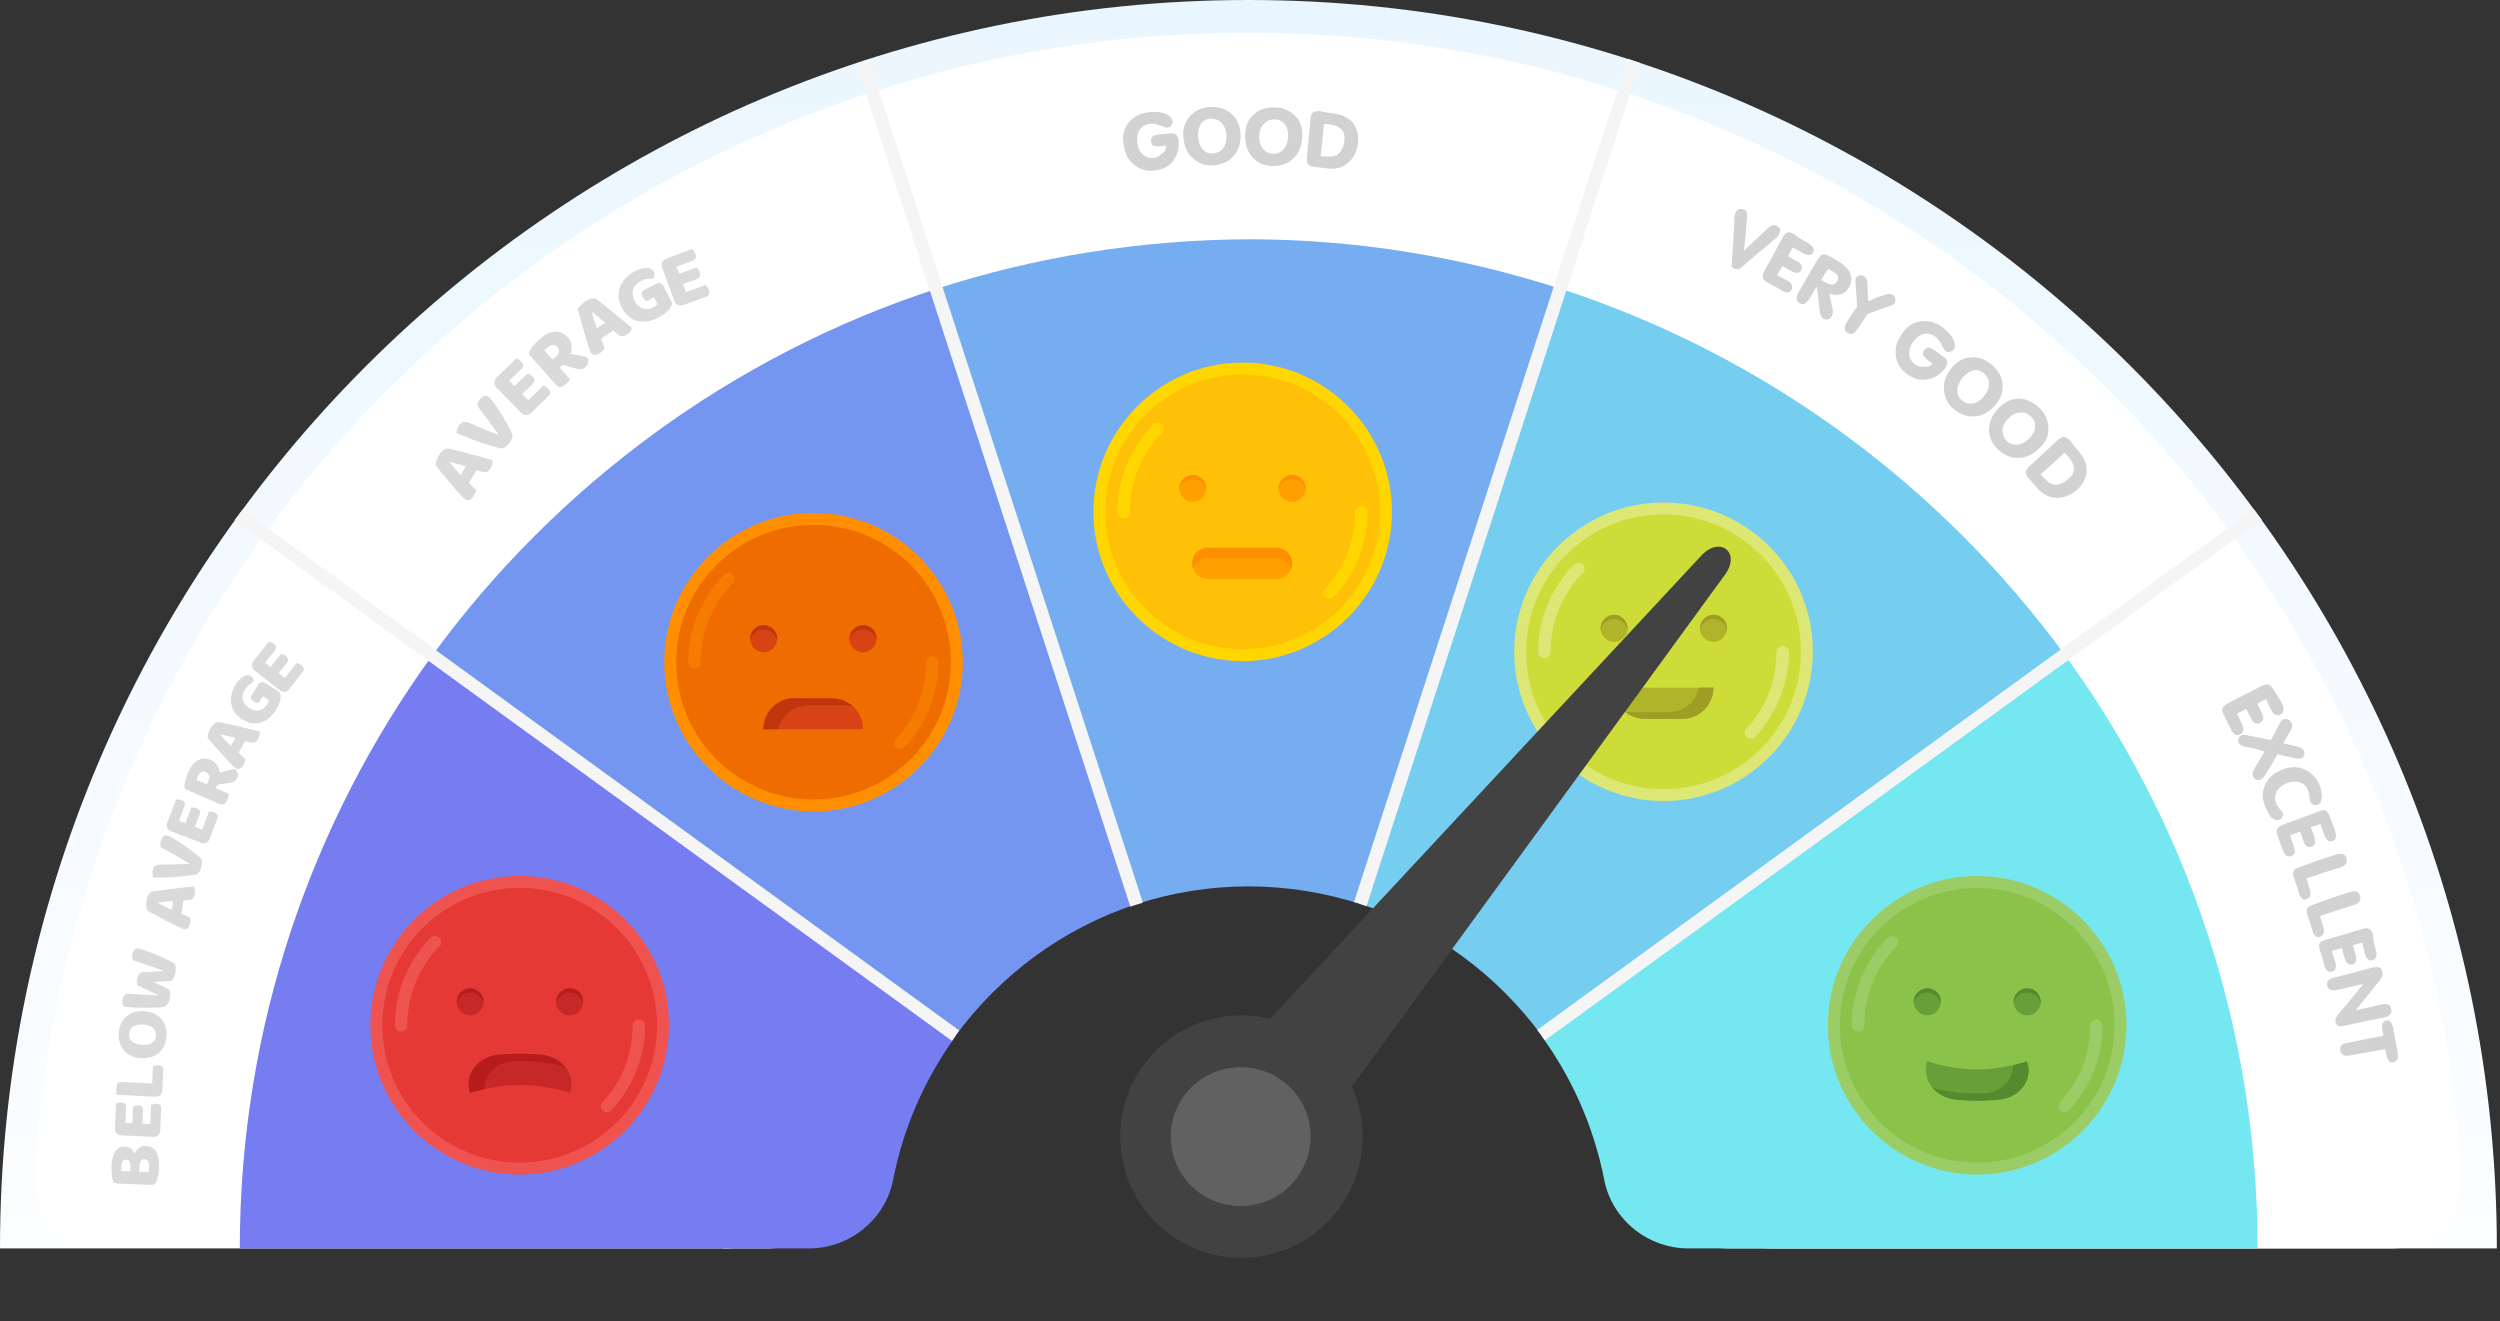 <svg width="369" height="195" viewBox="0 0 369 195" fill="none" xmlns="http://www.w3.org/2000/svg">
<rect x="0" y="0" width="369" height="195" fill="#333333" stroke="none"/>
<path d="M113.247 184.267C119.85 184.267 125.455 179.584 126.837 173.134C132.442 146.492 156.013 126.53 184.267 126.53C212.521 126.53 236.169 146.492 241.697 173.134C243.079 179.584 248.684 184.267 255.287 184.267H368.534C368.534 82.69 285.844 0 184.267 0C82.69 0 0 82.613 0 184.267H113.247Z" fill="url(#paint0_linear_2654_435)"/>
<path d="M106.721 184.268C116.626 184.268 125.225 177.742 128.066 168.298C135.36 144.19 157.779 126.608 184.267 126.608C210.756 126.608 233.175 144.19 240.469 168.298C243.309 177.742 251.985 184.268 261.813 184.268H353.025C358.937 184.268 363.697 179.277 363.313 173.366C357.632 79.312 279.625 4.838 184.19 4.838C88.755 4.838 10.826 79.312 5.144 173.289C4.76 179.201 9.521 184.191 15.432 184.191H106.721V184.268Z" fill="white"/>
<path d="M97.761 39.563C97.643 39.24 97.644 38.95 97.763 38.693C97.882 38.437 98.103 38.25 98.426 38.132L102.146 36.773C102.229 36.836 102.314 36.928 102.401 37.05C102.495 37.169 102.57 37.303 102.625 37.453C102.729 37.739 102.739 37.965 102.655 38.132C102.579 38.296 102.44 38.416 102.237 38.49L99.858 39.359L100.241 40.407L102.777 39.48C102.86 39.544 102.945 39.636 103.032 39.758C103.124 39.869 103.197 40 103.252 40.15C103.356 40.435 103.37 40.66 103.294 40.825C103.218 40.989 103.078 41.108 102.875 41.182L100.801 41.94L101.234 43.123L104.131 42.065C104.213 42.128 104.298 42.221 104.385 42.342C104.48 42.461 104.555 42.596 104.609 42.746C104.714 43.031 104.725 43.261 104.644 43.436C104.568 43.6 104.428 43.719 104.226 43.793L100.934 44.996C100.611 45.114 100.321 45.113 100.065 44.994C99.808 44.875 99.621 44.654 99.503 44.331L97.761 39.563Z" fill="#DADADA"/>
<path d="M99.039 44.372C99.152 44.593 99.196 44.777 99.173 44.924C99.149 45.071 99.077 45.237 98.957 45.425C98.887 45.533 98.791 45.654 98.671 45.787C98.547 45.913 98.405 46.04 98.245 46.167C98.089 46.3 97.917 46.429 97.728 46.553C97.547 46.672 97.36 46.782 97.168 46.88C96.655 47.142 96.14 47.321 95.622 47.415C95.1 47.502 94.601 47.493 94.124 47.386C93.651 47.269 93.211 47.05 92.803 46.728C92.396 46.406 92.05 45.968 91.766 45.412C91.467 44.828 91.31 44.266 91.294 43.726C91.285 43.182 91.379 42.68 91.575 42.221C91.774 41.75 92.058 41.331 92.427 40.962C92.803 40.59 93.225 40.284 93.696 40.043C94.372 39.697 94.963 39.534 95.467 39.554C95.975 39.564 96.319 39.743 96.498 40.092C96.592 40.277 96.628 40.461 96.605 40.644C96.581 40.826 96.529 40.988 96.448 41.128C96.216 41.112 95.938 41.124 95.617 41.163C95.299 41.191 94.972 41.291 94.637 41.462C94.039 41.768 93.65 42.183 93.468 42.707C93.294 43.228 93.362 43.791 93.672 44.396C93.84 44.723 94.032 44.984 94.248 45.179C94.468 45.363 94.7 45.492 94.944 45.565C95.185 45.63 95.432 45.648 95.686 45.617C95.936 45.578 96.182 45.497 96.424 45.373C96.581 45.293 96.712 45.208 96.819 45.117C96.925 45.027 97.001 44.948 97.047 44.879L96.533 43.875L95.39 44.46C95.307 44.404 95.212 44.322 95.103 44.216C95.002 44.106 94.915 43.98 94.842 43.837C94.711 43.581 94.673 43.367 94.729 43.194C94.792 43.019 94.915 42.883 95.101 42.788L96.906 41.864C97.12 41.755 97.314 41.732 97.49 41.794C97.67 41.846 97.814 41.979 97.923 42.193L99.039 44.372Z" fill="#DADADA"/>
<path d="M85.296 45.641C85.363 45.497 85.487 45.319 85.67 45.105C85.859 44.886 86.069 44.697 86.299 44.538C86.628 44.31 86.952 44.159 87.27 44.085C87.591 44 87.857 44.034 88.071 44.188C88.426 44.448 88.83 44.757 89.282 45.115C89.734 45.474 90.198 45.849 90.673 46.24C91.143 46.624 91.608 47.008 92.067 47.391C92.522 47.767 92.924 48.102 93.273 48.395C93.258 48.542 93.19 48.696 93.068 48.858C92.951 49.027 92.784 49.186 92.567 49.336C92.409 49.445 92.265 49.526 92.135 49.577C92.012 49.623 91.896 49.645 91.787 49.642C91.685 49.635 91.581 49.605 91.476 49.551C91.377 49.493 91.272 49.419 91.162 49.331L90.513 48.773L88.727 50.008C88.811 50.242 88.9 50.483 88.993 50.729C89.086 50.976 89.174 51.217 89.258 51.45C89.189 51.547 89.109 51.642 89.017 51.734C88.936 51.829 88.824 51.926 88.679 52.026C88.344 52.258 88.055 52.376 87.813 52.377C87.573 52.368 87.383 52.262 87.242 52.058C87.178 51.966 87.127 51.865 87.09 51.754C87.052 51.644 87.007 51.515 86.953 51.367C86.876 51.158 86.787 50.894 86.683 50.576C86.587 50.254 86.483 49.907 86.373 49.536C86.257 49.159 86.144 48.77 86.033 48.371C85.922 47.971 85.817 47.595 85.72 47.244C85.619 46.886 85.53 46.569 85.454 46.29C85.385 46.007 85.332 45.791 85.296 45.641ZM87.362 46.094C87.461 46.434 87.569 46.816 87.688 47.24C87.808 47.653 87.943 48.066 88.092 48.478L89.315 47.632C88.978 47.34 88.643 47.061 88.312 46.793C87.984 46.515 87.686 46.268 87.421 46.053L87.362 46.094Z" fill="#DADADA"/>
<path d="M82.62 54.27L84.153 55.99C84.103 56.066 84.015 56.177 83.888 56.323C83.766 56.463 83.637 56.595 83.499 56.717C83.362 56.84 83.229 56.937 83.1 57.009C82.983 57.081 82.864 57.123 82.745 57.133C82.631 57.138 82.514 57.108 82.393 57.044C82.272 56.981 82.142 56.871 82.004 56.716L78.243 52.497C78.131 52.372 78.079 52.247 78.086 52.123C78.094 51.987 78.138 51.845 78.221 51.697C78.36 51.444 78.55 51.183 78.793 50.914C79.029 50.638 79.3 50.365 79.605 50.093C80.429 49.359 81.204 48.978 81.931 48.952C82.658 48.926 83.285 49.208 83.812 49.8C84.142 50.17 84.328 50.572 84.371 51.005C84.415 51.438 84.368 51.843 84.234 52.221C84.709 52.322 85.166 52.407 85.604 52.478C86.042 52.548 86.414 52.635 86.72 52.737C86.846 52.999 86.879 53.259 86.819 53.516C86.76 53.762 86.632 53.973 86.435 54.149C86.303 54.266 86.177 54.352 86.054 54.407C85.932 54.463 85.811 54.495 85.692 54.506C85.572 54.516 85.448 54.509 85.319 54.484C85.19 54.46 85.059 54.427 84.925 54.385L83.095 53.846L82.62 54.27ZM82.122 52.575C82.349 52.373 82.478 52.157 82.508 51.926C82.533 51.69 82.444 51.458 82.242 51.231C82.04 51.004 81.813 50.9 81.563 50.92C81.313 50.928 81.03 51.073 80.713 51.355C80.624 51.435 80.555 51.502 80.507 51.556C80.458 51.61 80.406 51.672 80.351 51.743L81.549 53.086L82.122 52.575Z" fill="#DADADA"/>
<path d="M73.327 57.243C73.088 56.996 72.97 56.731 72.974 56.449C72.978 56.166 73.104 55.904 73.35 55.665L76.192 52.906C76.293 52.93 76.408 52.98 76.537 53.056C76.672 53.126 76.795 53.218 76.907 53.333C77.118 53.551 77.22 53.753 77.212 53.94C77.209 54.121 77.13 54.286 76.975 54.437L75.159 56.201L75.936 57.001L77.873 55.12C77.975 55.145 78.09 55.194 78.219 55.27C78.348 55.334 78.468 55.423 78.58 55.538C78.792 55.756 78.896 55.956 78.894 56.137C78.891 56.318 78.812 56.484 78.657 56.634L77.073 58.172L77.951 59.076L80.163 56.928C80.265 56.952 80.38 57.002 80.509 57.077C80.644 57.147 80.767 57.239 80.878 57.354C81.09 57.572 81.195 57.777 81.192 57.97C81.189 58.151 81.11 58.316 80.955 58.467L78.441 60.908C78.195 61.148 77.93 61.265 77.647 61.261C77.364 61.257 77.103 61.132 76.863 60.885L73.327 57.243Z" fill="#DADADA"/>
<path d="M75.659 64.233C75.664 64.38 75.619 64.57 75.525 64.802C75.435 65.028 75.303 65.25 75.127 65.468C74.916 65.73 74.698 65.924 74.473 66.051C74.241 66.172 74.029 66.212 73.837 66.171C73.639 66.124 73.387 66.06 73.083 65.979C72.772 65.893 72.431 65.793 72.06 65.68C71.695 65.56 71.308 65.434 70.901 65.301C70.493 65.157 70.085 65.008 69.675 64.853C69.266 64.698 68.868 64.542 68.481 64.385C68.094 64.227 67.736 64.072 67.407 63.92C67.39 63.763 67.412 63.575 67.474 63.358C67.535 63.13 67.64 62.922 67.791 62.735C67.977 62.505 68.177 62.358 68.392 62.295C68.606 62.22 68.871 62.254 69.188 62.397C69.934 62.72 70.656 63.023 71.352 63.307C72.047 63.579 72.772 63.865 73.527 64.164L73.572 64.108C73.122 63.468 72.621 62.783 72.07 62.051C71.524 61.314 70.973 60.588 70.418 59.874C70.452 59.717 70.501 59.561 70.564 59.406C70.632 59.245 70.731 59.084 70.862 58.922C71.047 58.691 71.258 58.537 71.495 58.461C71.725 58.379 71.958 58.433 72.195 58.624C72.332 58.734 72.504 58.929 72.71 59.209C72.922 59.482 73.15 59.804 73.395 60.176C73.639 60.536 73.886 60.925 74.135 61.342C74.39 61.753 74.624 62.151 74.836 62.538C75.047 62.913 75.23 63.255 75.382 63.563C75.529 63.866 75.621 64.089 75.659 64.233Z" fill="#DADADA"/>
<path d="M64.289 68.66C64.291 68.502 64.332 68.288 64.412 68.018C64.496 67.741 64.61 67.483 64.755 67.244C64.963 66.902 65.197 66.632 65.457 66.435C65.715 66.226 65.973 66.149 66.23 66.202C66.661 66.295 67.155 66.413 67.714 66.556C68.273 66.699 68.85 66.852 69.443 67.016C70.029 67.175 70.61 67.336 71.185 67.498C71.754 67.656 72.257 67.798 72.696 67.924C72.742 68.064 72.742 68.233 72.697 68.43C72.659 68.631 72.572 68.845 72.434 69.071C72.335 69.235 72.236 69.367 72.138 69.466C72.044 69.559 71.947 69.626 71.847 69.668C71.751 69.704 71.644 69.718 71.526 69.712C71.412 69.699 71.286 69.674 71.149 69.638L70.33 69.393L69.202 71.25C69.374 71.429 69.553 71.612 69.739 71.8C69.924 71.987 70.103 72.171 70.275 72.35C70.251 72.467 70.216 72.586 70.17 72.708C70.135 72.827 70.072 72.962 69.981 73.112C69.769 73.461 69.553 73.685 69.333 73.786C69.11 73.875 68.893 73.856 68.681 73.727C68.585 73.669 68.498 73.597 68.419 73.511C68.34 73.426 68.245 73.327 68.136 73.214C67.981 73.054 67.791 72.85 67.567 72.601C67.348 72.346 67.112 72.072 66.86 71.779C66.6 71.481 66.339 71.172 66.074 70.853C65.81 70.533 65.562 70.232 65.33 69.951C65.091 69.666 64.88 69.412 64.698 69.189C64.519 68.959 64.383 68.782 64.289 68.66ZM66.36 68.232C66.589 68.502 66.844 68.807 67.124 69.146C67.403 69.474 67.694 69.796 67.998 70.111L68.77 68.84C68.343 68.711 67.924 68.592 67.513 68.483C67.099 68.363 66.727 68.259 66.397 68.171L66.36 68.232Z" fill="#DADADA"/>
<path d="M172.091 21.5C171.815 21.506 171.645 21.53 171.412 21.598C170.965 21.628 170.582 21.614 170.324 21.513C170.067 21.411 169.935 21.221 169.886 20.882C169.881 20.605 169.919 20.392 170.127 20.153C170.317 20.022 170.676 19.866 171.123 19.836C171.739 19.782 171.972 19.714 172.526 19.703C173.036 19.63 173.356 19.688 173.595 19.896C173.833 20.104 173.945 20.401 173.974 20.848C174.039 22.018 173.758 22.96 173.114 23.782C172.469 24.603 171.562 25.046 170.435 25.174C169.309 25.301 168.304 25.065 167.438 24.357C166.573 23.649 166.023 22.723 165.871 21.426C165.612 20.11 165.868 18.998 166.576 18.133C167.283 17.268 168.273 16.674 169.677 16.541C170.569 16.482 171.337 16.509 172.002 16.796C172.668 17.081 172.994 17.416 173.068 17.925C173.136 18.158 172.991 18.352 172.845 18.547C172.7 18.741 172.511 18.873 172.297 18.834C172.127 18.859 171.762 18.738 171.247 18.535C170.732 18.331 170.198 18.235 169.751 18.265C169.072 18.363 168.587 18.606 168.213 19.146C167.903 19.641 167.787 20.282 167.866 21.069C167.945 21.856 168.276 22.467 168.708 22.821C169.185 23.238 169.656 23.378 170.273 23.324C170.783 23.25 171.142 23.094 171.433 22.705C171.981 22.418 172.165 22.01 172.091 21.5Z" fill="#212121" fill-opacity="0.2"/>
<path d="M174.668 20.365C174.516 19.069 174.879 17.976 175.63 17.174C176.338 16.309 177.415 15.841 178.692 15.795C179.97 15.75 181.063 16.113 181.908 16.928C182.71 17.679 183.115 18.8 183.116 20.015C183.099 21.335 182.756 22.321 182.004 23.123C181.252 23.926 180.301 24.306 179.068 24.414C177.898 24.479 176.912 24.135 176.11 23.384C175.244 22.676 174.82 21.662 174.668 20.365ZM176.839 20.26C176.917 21.047 177.141 21.639 177.511 22.037C177.924 22.497 178.439 22.701 179.056 22.647C179.673 22.592 180.158 22.349 180.512 21.916C180.865 21.484 181.045 20.799 181.009 20.076C180.994 19.245 180.77 18.653 180.356 18.192C179.943 17.731 179.428 17.528 178.768 17.519C178.107 17.51 177.622 17.754 177.248 18.294C176.938 18.789 176.76 19.474 176.839 20.26Z" fill="#212121" fill-opacity="0.2"/>
<path d="M183.778 20.024C183.796 18.703 184.202 17.673 184.998 16.934C185.793 16.195 186.915 15.79 188.172 15.851C189.493 15.869 190.503 16.383 191.287 17.241C192.069 18.1 192.323 19.139 192.199 20.44C192.074 21.742 191.624 22.708 190.828 23.448C190.033 24.187 189.038 24.504 187.824 24.505C186.566 24.444 185.643 24.057 184.904 23.261C184.121 22.403 183.76 21.345 183.778 20.024ZM185.866 20.07C185.838 20.837 185.999 21.473 186.412 21.933C186.763 22.438 187.278 22.641 187.875 22.694C188.472 22.747 188.958 22.503 189.418 22.09C189.835 21.614 190.039 21.098 190.13 20.288C190.158 19.52 190.06 18.84 189.646 18.38C189.296 17.875 188.781 17.672 188.183 17.62C187.523 17.61 186.995 17.791 186.577 18.267C186.117 18.681 185.894 19.302 185.866 20.07Z" fill="#212121" fill-opacity="0.2"/>
<path d="M196.623 16.715C197.22 16.767 197.691 16.908 198.055 17.029C198.463 17.213 198.828 17.333 199.11 17.605C199.65 17.978 200.044 18.546 200.249 19.245C200.516 19.9 200.507 20.561 200.435 21.265C200.204 22.547 199.71 23.451 198.871 24.127C198.032 24.803 197.056 25.013 195.817 24.845C195.113 24.773 194.793 24.715 194.088 24.643C193.598 24.61 193.297 24.445 193.102 24.299C192.971 24.11 192.859 23.814 192.892 23.324C193.084 21.041 193.232 19.91 193.424 17.627C193.457 17.137 193.578 16.773 193.83 16.597C194.083 16.422 194.423 16.373 194.913 16.406C195.705 16.604 196.025 16.662 196.623 16.715ZM194.931 23.03C195.252 23.087 195.422 23.063 195.805 23.077C196.554 23.212 197.189 23.051 197.587 22.681C197.985 22.312 198.314 21.709 198.406 20.898C198.54 20.15 198.423 19.578 198.01 19.116C197.64 18.719 197.081 18.453 196.271 18.361C195.95 18.304 195.78 18.328 195.397 18.314C195.219 20.213 195.152 21.194 194.931 23.03Z" fill="#212121" fill-opacity="0.2"/>
<path d="M255.618 38.614C255.803 35.88 255.923 34.56 256.012 31.88C256.033 31.806 256.053 31.732 256.073 31.658C256.093 31.584 256.113 31.509 256.153 31.361C256.288 31.159 256.422 30.957 256.684 30.869C256.948 30.781 257.17 30.841 257.466 30.922C257.668 31.056 257.796 31.17 257.83 31.339C257.864 31.507 257.952 31.769 257.872 32.066C257.72 34.093 257.626 35.022 257.401 37.029C258.807 35.66 259.546 34.986 260.931 33.691C261.16 33.435 261.422 33.347 261.611 33.239C261.779 33.205 262.002 33.265 262.224 33.325C262.5 33.48 262.702 33.614 262.716 33.856C262.824 34.045 262.764 34.267 262.609 34.544C262.589 34.618 262.475 34.746 262.455 34.82C262.36 34.874 262.32 35.022 262.227 35.076C260.182 36.749 259.139 37.66 257.168 39.353C256.96 39.535 256.771 39.643 256.584 39.751C256.415 39.785 256.193 39.725 255.971 39.664C255.768 39.53 255.64 39.416 255.586 39.322C255.647 39.099 255.632 38.857 255.618 38.614Z" fill="#212121" fill-opacity="0.2"/>
<path d="M266.793 35.836C267.218 36.031 267.454 36.334 267.635 36.542C267.724 36.805 267.738 37.047 267.603 37.249C267.449 37.526 267.261 37.634 267.018 37.648C266.776 37.661 266.405 37.561 266 37.292C265.448 36.983 265.172 36.829 264.619 36.52C264.33 36.998 264.176 37.275 263.941 37.847C264.419 38.136 264.642 38.197 265.12 38.485C265.545 38.68 265.801 38.909 265.889 39.171C265.977 39.434 265.991 39.676 265.856 39.878C265.702 40.154 265.514 40.263 265.271 40.276C265.029 40.29 264.658 40.19 264.253 39.921C263.775 39.632 263.573 39.498 263.074 39.283C262.766 39.836 262.611 40.112 262.322 40.59C262.874 40.899 263.151 41.054 263.704 41.363C264.128 41.557 264.385 41.786 264.472 42.048C264.561 42.311 264.574 42.553 264.44 42.756C264.285 43.032 264.097 43.14 263.855 43.154C263.612 43.168 263.242 43.067 262.911 42.819C262.156 42.375 261.732 42.181 260.977 41.737C260.552 41.542 260.296 41.314 260.209 41.051C260.12 40.789 260.201 40.493 260.395 40.068C261.496 38.06 262.001 37.083 263.102 35.074C263.296 34.65 263.599 34.413 263.862 34.326C264.124 34.238 264.495 34.338 264.899 34.607C265.614 35.199 265.964 35.373 266.793 35.836Z" fill="#212121" fill-opacity="0.2"/>
<path d="M268.136 42.326C267.712 43.007 267.539 43.357 267.115 44.038C266.847 44.443 266.638 44.625 266.43 44.807C266.167 44.895 265.924 44.908 265.648 44.754C265.372 44.6 265.189 44.391 265.176 44.149C265.162 43.906 265.263 43.536 265.437 43.185C266.593 41.271 267.116 40.22 268.271 38.306C268.54 37.901 268.768 37.645 269.031 37.557C269.294 37.469 269.664 37.57 270.069 37.839C270.621 38.148 270.898 38.302 271.376 38.591C272.26 39.148 272.826 39.7 273.109 40.413C273.393 41.126 273.287 41.813 272.863 42.494C272.575 42.973 272.158 43.337 271.653 43.439C271.147 43.54 270.589 43.548 270.017 43.313C270.186 44.155 270.288 44.66 270.457 45.501C270.545 45.763 270.559 46.006 270.499 46.228C270.438 46.45 270.398 46.599 270.358 46.747C270.223 46.949 270.035 47.057 269.772 47.145C269.53 47.159 269.288 47.173 269.085 47.038C268.958 46.924 268.829 46.81 268.796 46.642C268.688 46.453 268.673 46.211 268.586 45.948C268.429 44.474 268.387 43.747 268.136 42.326ZM268.808 41.315C269.085 41.47 269.286 41.604 269.563 41.758C269.913 41.933 270.209 42.013 270.452 41.999C270.695 41.986 270.977 41.824 271.131 41.547C271.286 41.271 271.346 41.049 271.258 40.786C271.171 40.524 270.988 40.315 270.637 40.141C270.287 39.966 270.159 39.852 269.809 39.677C269.406 40.284 269.231 40.634 268.808 41.315Z" fill="#212121" fill-opacity="0.2"/>
<path d="M278.151 43.53C278.414 43.442 278.676 43.354 278.898 43.414C279.141 43.401 279.289 43.441 279.418 43.555C279.619 43.69 279.728 43.878 279.741 44.12C279.755 44.363 279.789 44.531 279.655 44.733C279.52 44.935 279.238 45.097 278.807 45.219C278.807 45.219 278.807 45.219 278.733 45.199C277.494 45.659 276.875 45.889 275.637 46.349C275.079 47.232 274.717 47.69 274.159 48.573C273.89 48.977 273.681 49.159 273.419 49.247C273.157 49.336 272.934 49.275 272.658 49.121C272.381 48.966 272.294 48.704 272.28 48.461C272.266 48.219 272.366 47.848 272.616 47.518C273.173 46.635 273.461 46.157 274.093 45.294C274.044 44.008 274.003 43.28 273.879 41.974C273.852 41.489 273.858 41.173 273.993 40.971C274.127 40.769 274.315 40.66 274.557 40.647C274.8 40.633 275.022 40.693 275.224 40.827C275.353 40.942 275.481 41.056 275.515 41.224C275.623 41.413 275.637 41.655 275.63 41.971C275.686 42.941 275.713 43.426 275.748 44.47C276.745 44.024 277.196 43.828 278.151 43.53Z" fill="#212121" fill-opacity="0.2"/>
<path d="M285.218 53.635C285.009 53.455 284.866 53.359 284.647 53.255C284.295 52.978 284.018 52.712 283.894 52.464C283.771 52.217 283.799 51.988 283.989 51.702C284.171 51.493 284.341 51.359 284.656 51.321C284.885 51.35 285.256 51.474 285.609 51.75C286.104 52.121 286.322 52.226 286.742 52.588C287.171 52.873 287.37 53.13 287.409 53.445C287.447 53.759 287.333 54.054 287.056 54.406C286.323 55.321 285.485 55.835 284.456 56.016C283.428 56.197 282.457 55.921 281.533 55.264C280.609 54.608 280.019 53.76 279.847 52.655C279.676 51.551 279.884 50.494 280.637 49.427C281.322 48.274 282.256 47.617 283.361 47.446C284.465 47.274 285.598 47.493 286.732 48.331C287.436 48.883 287.989 49.416 288.293 50.073C288.598 50.73 288.618 51.197 288.332 51.626C288.227 51.845 287.99 51.892 287.751 51.94C287.513 51.987 287.285 51.959 287.151 51.788C287.009 51.693 286.818 51.359 286.57 50.864C286.322 50.369 285.989 49.94 285.636 49.664C285.065 49.283 284.542 49.141 283.903 49.293C283.342 49.455 282.827 49.855 282.361 50.493C281.894 51.131 281.733 51.807 281.818 52.36C281.895 52.988 282.152 53.407 282.647 53.779C283.076 54.064 283.447 54.188 283.924 54.093C284.523 54.245 284.933 54.064 285.218 53.635Z" fill="#212121" fill-opacity="0.2"/>
<path d="M287.894 54.511C288.646 53.444 289.647 52.872 290.741 52.777C291.846 52.605 292.96 52.977 293.942 53.795C294.923 54.614 295.494 55.614 295.58 56.785C295.675 57.88 295.228 58.985 294.418 59.89C293.524 60.862 292.609 61.367 291.514 61.462C290.419 61.557 289.457 61.205 288.466 60.462C287.552 59.729 287.048 58.815 286.953 57.72C286.78 56.615 287.142 55.577 287.894 54.511ZM289.581 55.882C289.114 56.52 288.885 57.11 288.895 57.653C288.895 58.272 289.143 58.767 289.637 59.139C290.133 59.51 290.657 59.653 291.21 59.567C291.761 59.481 292.352 59.091 292.808 58.529C293.352 57.9 293.58 57.31 293.58 56.691C293.58 56.072 293.332 55.576 292.847 55.129C292.361 54.681 291.837 54.539 291.198 54.691C290.637 54.853 290.047 55.244 289.581 55.882Z" fill="#212121" fill-opacity="0.2"/>
<path d="M294.904 60.339C295.8 59.367 296.79 58.872 297.875 58.853C298.961 58.833 300.066 59.281 300.961 60.166C301.933 61.061 302.342 62.118 302.352 63.28C302.362 64.442 301.857 65.385 300.896 66.271C299.934 67.156 298.953 67.576 297.867 67.595C296.782 67.614 295.829 67.186 294.925 66.376C294.029 65.491 293.6 64.586 293.582 63.501C293.571 62.339 294.009 61.31 294.904 60.339ZM296.428 61.767C295.895 62.319 295.59 62.9 295.591 63.519C295.515 64.129 295.762 64.624 296.172 65.062C296.581 65.5 297.105 65.643 297.724 65.643C298.352 65.566 298.848 65.319 299.457 64.776C299.99 64.223 300.371 63.652 300.371 63.033C300.447 62.423 300.199 61.928 299.789 61.49C299.304 61.043 298.79 60.824 298.161 60.9C297.542 60.9 296.962 61.215 296.428 61.767Z" fill="#212121" fill-opacity="0.2"/>
<path d="M306.676 66.451C307.086 66.889 307.343 67.308 307.533 67.641C307.714 68.051 307.905 68.384 307.934 68.775C308.086 69.412 308 70.098 307.687 70.755C307.448 71.422 307.001 71.908 306.477 72.384C305.448 73.184 304.478 73.527 303.401 73.47C302.325 73.413 301.459 72.918 300.648 71.966C300.173 71.442 299.973 71.185 299.496 70.661C299.153 70.309 299.039 69.985 298.992 69.747C299.02 69.519 299.135 69.223 299.487 68.881C301.153 67.309 302.019 66.566 303.685 64.994C304.038 64.651 304.371 64.461 304.675 64.499C304.981 64.537 305.267 64.728 305.61 65.08C306.066 65.756 306.266 66.013 306.676 66.451ZM301.2 70.023C301.401 70.28 301.543 70.375 301.819 70.642C302.287 71.242 302.867 71.546 303.411 71.537C303.953 71.527 304.601 71.299 305.21 70.756C305.81 70.289 306.105 69.784 306.105 69.165C306.096 68.622 305.858 68.051 305.315 67.442C305.114 67.184 304.972 67.089 304.696 66.823C303.295 68.118 302.591 68.804 301.2 70.023Z" fill="#212121" fill-opacity="0.2"/>
<path d="M336.781 103.793C337.012 104.177 337.089 104.561 337.012 104.868C337.012 105.175 336.858 105.328 336.551 105.482C336.321 105.635 336.014 105.559 335.783 105.482C335.553 105.328 335.323 105.021 335.169 104.637C334.862 104.1 334.785 103.793 334.478 103.179C333.941 103.409 333.71 103.562 333.173 103.87C333.403 104.33 333.557 104.637 333.787 105.098C334.017 105.482 334.094 105.866 334.017 106.096C334.017 106.326 333.864 106.557 333.557 106.71C333.326 106.864 333.019 106.864 332.789 106.71C332.559 106.557 332.328 106.326 332.175 105.866C331.944 105.405 331.791 105.175 331.561 104.637C331.023 104.944 330.716 105.021 330.179 105.328C330.486 105.866 330.639 106.173 330.87 106.787C331.1 107.171 331.177 107.555 331.1 107.785C331.1 108.016 330.946 108.246 330.639 108.399C330.409 108.553 330.102 108.553 329.871 108.399C329.641 108.246 329.411 108.016 329.257 107.555C328.873 106.787 328.643 106.403 328.259 105.559C328.029 105.098 327.952 104.791 328.029 104.561C328.106 104.33 328.336 104.1 328.72 103.87C330.716 102.795 331.791 102.334 333.787 101.259C334.248 101.029 334.555 100.952 334.862 101.029C335.092 101.106 335.399 101.413 335.63 101.873C336.167 102.641 336.398 103.025 336.781 103.793Z" fill="#212121" fill-opacity="0.2"/>
<path d="M331.484 110.242C331.177 110.165 330.947 110.088 330.793 110.012C330.639 109.935 330.486 109.781 330.409 109.628C330.332 109.397 330.332 109.244 330.409 109.014C330.486 108.783 330.639 108.63 330.793 108.553C330.87 108.476 331.023 108.476 331.177 108.476C331.33 108.476 331.561 108.476 331.791 108.553C333.173 108.783 333.787 108.937 335.169 109.244C335.707 108.323 335.937 107.862 336.398 106.941C336.551 106.71 336.628 106.48 336.705 106.403C336.782 106.326 336.935 106.25 337.012 106.173C337.242 106.096 337.473 106.096 337.703 106.173C337.933 106.25 338.087 106.48 338.24 106.71C338.317 106.864 338.317 107.017 338.317 107.248C338.317 107.478 338.164 107.708 338.01 107.939C337.626 108.63 337.396 109.014 337.012 109.705C337.78 109.858 338.24 110.012 339.008 110.165C339.315 110.242 339.546 110.319 339.699 110.472C339.853 110.549 340.006 110.703 340.083 110.856C340.16 111.087 340.16 111.24 340.083 111.47C340.006 111.701 339.853 111.854 339.699 111.931C339.469 112.008 339.162 112.008 338.701 111.931C337.703 111.701 337.166 111.547 336.167 111.317C335.476 112.545 335.093 113.16 334.402 114.311C334.402 114.311 334.402 114.388 334.325 114.388C334.094 114.772 333.864 115.002 333.634 115.079C333.403 115.156 333.25 115.156 333.02 115.079C332.789 115.002 332.636 114.849 332.559 114.618C332.482 114.465 332.482 114.311 332.482 114.081C332.482 113.927 332.636 113.697 332.789 113.39C333.403 112.392 333.634 111.931 334.248 110.933C333.096 110.549 332.559 110.396 331.484 110.242Z" fill="#212121" fill-opacity="0.2"/>
<path d="M334.325 118.995C333.864 117.843 333.864 116.845 334.325 115.847C334.786 114.849 335.553 114.081 336.782 113.621C337.934 113.16 339.085 113.083 340.083 113.544C341.158 114.005 341.926 114.772 342.387 115.924C342.617 116.615 342.771 117.229 342.694 117.767C342.617 118.304 342.463 118.688 342.08 118.765C341.849 118.842 341.619 118.842 341.465 118.765C341.235 118.688 341.081 118.534 341.005 118.304C340.928 118.151 340.928 117.92 340.851 117.536C340.774 117.152 340.774 116.845 340.621 116.615C340.39 116.001 340.007 115.617 339.392 115.463C338.855 115.31 338.164 115.31 337.473 115.617C336.782 115.924 336.321 116.308 336.014 116.845C335.784 117.383 335.707 117.92 335.937 118.534C336.014 118.842 336.244 119.072 336.475 119.379C336.782 119.686 336.935 119.916 336.935 119.993C337.012 120.147 337.012 120.377 336.859 120.607C336.782 120.838 336.628 120.915 336.398 120.991C336.014 121.145 335.63 120.991 335.17 120.607C334.939 120.224 334.555 119.686 334.325 118.995Z" fill="#212121" fill-opacity="0.2"/>
<path d="M344.613 122.526C344.766 122.987 344.843 123.294 344.766 123.601C344.69 123.831 344.536 124.062 344.229 124.138C343.922 124.215 343.692 124.215 343.538 123.985C343.308 123.831 343.154 123.524 343.001 123.063C342.77 122.449 342.693 122.142 342.463 121.605C341.926 121.835 341.619 121.912 341.081 122.065C341.235 122.603 341.388 122.833 341.542 123.371C341.695 123.831 341.772 124.138 341.695 124.446C341.619 124.676 341.465 124.906 341.158 124.983C340.851 125.06 340.62 125.06 340.467 124.906C340.237 124.753 340.083 124.445 339.929 123.985C339.776 123.447 339.699 123.217 339.469 122.756C338.855 122.987 338.624 123.064 338.01 123.294C338.24 123.908 338.317 124.215 338.547 124.829C338.701 125.29 338.701 125.597 338.701 125.827C338.624 126.058 338.471 126.288 338.164 126.365C337.856 126.442 337.626 126.442 337.473 126.288C337.242 126.135 337.089 125.827 336.935 125.444C336.628 124.599 336.474 124.215 336.167 123.371C336.014 122.91 335.937 122.603 336.091 122.372C336.167 122.142 336.474 121.989 336.858 121.758C339.008 120.99 340.083 120.53 342.233 119.762C342.693 119.608 343.077 119.532 343.308 119.685C343.538 119.839 343.768 120.146 343.922 120.607C344.152 121.298 344.306 121.681 344.613 122.526Z" fill="#212121" fill-opacity="0.2"/>
<path d="M346.806 131.674C347.267 131.521 347.574 131.521 347.804 131.597C348.035 131.674 348.265 131.904 348.342 132.212C348.419 132.519 348.419 132.826 348.265 133.056C348.111 133.286 347.804 133.44 347.42 133.594C345.424 134.208 344.426 134.515 342.43 135.206C342.66 135.82 342.737 136.127 342.891 136.741C343.044 137.202 343.044 137.509 342.967 137.74C342.891 137.97 342.737 138.123 342.43 138.277C342.123 138.354 341.892 138.354 341.739 138.123C341.509 137.97 341.355 137.663 341.278 137.202C341.048 136.358 340.894 135.974 340.587 135.129C340.434 134.668 340.434 134.361 340.51 134.131C340.587 133.901 340.894 133.747 341.278 133.594C343.505 132.749 344.656 132.365 346.806 131.674Z" fill="#212121" fill-opacity="0.2"/>
<path d="M344.806 126.127C345.267 125.974 345.574 125.974 345.804 126.05C346.035 126.127 346.265 126.358 346.342 126.665C346.419 126.972 346.419 127.279 346.265 127.509C346.111 127.74 345.804 127.893 345.42 128.047C343.424 128.661 342.426 128.968 340.43 129.659C340.66 130.273 340.737 130.58 340.891 131.195C341.044 131.655 341.044 131.962 340.967 132.193C340.891 132.423 340.737 132.577 340.43 132.73C340.123 132.807 339.892 132.807 339.739 132.577C339.509 132.423 339.355 132.116 339.278 131.655C339.048 130.811 338.894 130.427 338.587 129.582C338.434 129.122 338.434 128.814 338.51 128.584C338.587 128.354 338.894 128.2 339.278 128.047C341.505 127.202 342.656 126.818 344.806 126.127Z" fill="#212121" fill-opacity="0.2"/>
<path d="M350.645 140.119C350.799 140.58 350.799 140.964 350.722 141.194C350.645 141.425 350.492 141.655 350.185 141.732C349.877 141.808 349.647 141.732 349.494 141.578C349.263 141.425 349.11 141.041 349.033 140.657C348.879 140.043 348.803 139.735 348.649 139.121C348.112 139.275 347.804 139.351 347.267 139.505C347.421 140.043 347.497 140.273 347.651 140.81C347.804 141.271 347.804 141.578 347.728 141.885C347.651 142.116 347.497 142.269 347.19 142.346C346.883 142.423 346.653 142.346 346.499 142.192C346.269 142.039 346.115 141.732 346.038 141.271C345.885 140.734 345.808 140.503 345.655 139.966C345.04 140.119 344.733 140.196 344.196 140.35C344.349 140.964 344.426 141.271 344.657 141.885C344.81 142.346 344.81 142.653 344.733 142.96C344.657 143.19 344.503 143.344 344.196 143.421C343.889 143.498 343.658 143.421 343.505 143.267C343.275 143.114 343.121 142.807 343.044 142.346C342.814 141.501 342.737 141.117 342.43 140.273C342.276 139.812 342.276 139.428 342.353 139.275C342.43 139.044 342.737 138.891 343.198 138.737C345.424 138.123 346.499 137.739 348.649 137.125C349.11 136.971 349.494 136.971 349.724 137.125C349.954 137.278 350.185 137.586 350.261 138.046C350.261 138.814 350.415 139.198 350.645 140.119Z" fill="#212121" fill-opacity="0.2"/>
<path d="M344.964 146.109C344.503 146.186 344.196 146.186 343.965 146.109C343.735 146.032 343.582 145.802 343.505 145.495C343.428 145.188 343.505 144.957 343.658 144.727C343.812 144.497 344.119 144.343 344.58 144.266C346.806 143.729 347.958 143.422 350.184 142.808C350.568 142.731 350.875 142.731 351.183 142.808C351.413 142.884 351.566 143.115 351.643 143.422C351.72 143.652 351.72 143.806 351.643 143.959C351.566 144.113 351.49 144.343 351.336 144.573C349.877 146.416 349.186 147.337 347.728 149.103C349.263 148.796 349.954 148.643 351.49 148.259C351.95 148.182 352.257 148.182 352.488 148.259C352.718 148.336 352.872 148.566 352.948 148.95C353.025 149.257 352.948 149.564 352.795 149.718C352.641 149.948 352.334 150.101 351.874 150.178C349.57 150.639 348.342 150.869 346.038 151.407C345.655 151.483 345.347 151.483 345.117 151.407C344.887 151.33 344.733 151.1 344.733 150.792C344.656 150.639 344.733 150.409 344.81 150.255C344.887 150.101 345.04 149.871 345.194 149.641C346.653 147.952 347.344 147.03 348.802 145.264C347.19 145.572 346.422 145.802 344.964 146.109Z" fill="#212121" fill-opacity="0.2"/>
<path d="M351.797 152.865C351.72 152.558 351.72 152.404 351.643 152.174C351.566 151.713 351.566 151.329 351.643 151.099C351.72 150.869 351.95 150.715 352.181 150.638C352.488 150.561 352.718 150.638 352.872 150.869C353.025 151.099 353.179 151.406 353.256 151.867C353.486 153.249 353.639 153.863 353.87 155.245C353.947 155.706 353.947 156.089 353.87 156.32C353.793 156.55 353.563 156.704 353.256 156.78C352.948 156.857 352.718 156.78 352.565 156.55C352.411 156.32 352.257 156.013 352.181 155.552C352.104 155.245 352.104 155.091 352.027 154.861C349.954 155.245 348.956 155.398 346.883 155.782C346.422 155.859 346.115 155.859 345.885 155.706C345.655 155.629 345.501 155.398 345.424 155.091C345.347 154.784 345.424 154.554 345.578 154.324C345.731 154.093 346.038 154.016 346.499 153.94C348.726 153.479 349.724 153.249 351.797 152.865Z" fill="#212121" fill-opacity="0.2"/>
<path d="M37.609 98.994C37.361 98.799 37.222 98.574 37.191 98.316C37.16 98.059 37.242 97.807 37.437 97.559L39.677 94.706C39.772 94.716 39.882 94.747 40.009 94.799C40.14 94.846 40.263 94.915 40.378 95.005C40.597 95.177 40.714 95.349 40.729 95.519C40.749 95.684 40.698 95.844 40.576 95.999L39.143 97.823L39.947 98.454L41.475 96.51C41.57 96.519 41.681 96.55 41.807 96.603C41.932 96.645 42.052 96.712 42.167 96.802C42.386 96.974 42.506 97.142 42.526 97.307C42.545 97.472 42.494 97.632 42.372 97.787L41.123 99.378L42.031 100.09L43.775 97.869C43.87 97.878 43.981 97.909 44.107 97.962C44.238 98.009 44.361 98.078 44.477 98.168C44.696 98.34 44.816 98.513 44.837 98.688C44.856 98.853 44.805 99.013 44.683 99.169L42.701 101.693C42.506 101.941 42.28 102.08 42.023 102.111C41.766 102.142 41.513 102.06 41.266 101.865L37.609 98.994Z" fill="#DADADA"/>
<path d="M41.005 101.996C41.196 102.118 41.317 102.242 41.366 102.369C41.416 102.496 41.436 102.662 41.428 102.865C41.423 102.983 41.403 103.123 41.37 103.284C41.331 103.441 41.277 103.607 41.21 103.781C41.148 103.96 41.072 104.141 40.98 104.326C40.893 104.505 40.796 104.677 40.69 104.844C40.406 105.289 40.082 105.669 39.716 105.984C39.345 106.294 38.946 106.518 38.52 106.655C38.092 106.782 37.642 106.813 37.171 106.748C36.7 106.682 36.224 106.496 35.742 106.189C35.235 105.867 34.85 105.496 34.587 105.076C34.328 104.651 34.169 104.211 34.111 103.757C34.051 103.293 34.081 102.83 34.201 102.368C34.325 101.9 34.517 101.462 34.777 101.054C35.151 100.467 35.542 100.064 35.95 99.846C36.355 99.618 36.71 99.6 37.013 99.793C37.173 99.895 37.287 100.024 37.353 100.179C37.419 100.334 37.453 100.486 37.454 100.635C37.263 100.73 37.05 100.868 36.813 101.047C36.575 101.217 36.364 101.447 36.179 101.738C35.848 102.257 35.733 102.765 35.833 103.263C35.937 103.755 36.251 104.168 36.776 104.503C37.061 104.684 37.334 104.801 37.595 104.855C37.854 104.898 38.097 104.892 38.323 104.836C38.544 104.777 38.747 104.676 38.933 104.534C39.113 104.388 39.27 104.209 39.403 103.999C39.49 103.863 39.554 103.735 39.596 103.614C39.639 103.493 39.662 103.395 39.666 103.32L38.795 102.765L38.163 103.757C38.072 103.751 37.959 103.731 37.824 103.697C37.693 103.657 37.565 103.598 37.442 103.519C37.219 103.378 37.09 103.226 37.054 103.064C37.022 102.896 37.057 102.732 37.16 102.571L38.157 101.004C38.275 100.819 38.418 100.71 38.586 100.678C38.752 100.636 38.928 100.674 39.113 100.792L41.005 101.996Z" fill="#DADADA"/>
<path d="M30.642 108.891C30.64 108.747 30.671 108.55 30.735 108.3C30.804 108.044 30.901 107.805 31.027 107.581C31.207 107.262 31.413 107.008 31.646 106.82C31.876 106.621 32.109 106.543 32.347 106.584C32.743 106.656 33.2 106.75 33.716 106.864C34.232 106.978 34.764 107.101 35.311 107.234C35.853 107.362 36.389 107.492 36.921 107.624C37.446 107.752 37.911 107.867 38.316 107.969C38.362 108.096 38.368 108.25 38.333 108.432C38.304 108.618 38.23 108.816 38.111 109.027C38.025 109.18 37.938 109.304 37.851 109.398C37.768 109.485 37.681 109.55 37.591 109.591C37.504 109.626 37.406 109.643 37.298 109.641C37.193 109.632 37.078 109.613 36.951 109.584L36.194 109.384L35.217 111.117C35.379 111.276 35.548 111.439 35.724 111.605C35.899 111.771 36.068 111.934 36.231 112.093C36.212 112.2 36.184 112.31 36.146 112.423C36.117 112.533 36.063 112.658 35.984 112.799C35.801 113.124 35.61 113.336 35.411 113.435C35.21 113.523 35.01 113.512 34.812 113.4C34.723 113.35 34.641 113.286 34.566 113.211C34.491 113.135 34.402 113.047 34.299 112.946C34.151 112.804 33.972 112.623 33.76 112.403C33.551 112.176 33.327 111.932 33.087 111.67C32.842 111.405 32.593 111.131 32.341 110.846C32.09 110.561 31.854 110.293 31.633 110.043C31.406 109.789 31.206 109.562 31.032 109.363C30.862 109.158 30.732 109 30.642 108.891ZM32.525 108.439C32.743 108.679 32.985 108.95 33.252 109.252C33.517 109.544 33.793 109.83 34.081 110.11L34.75 108.923C34.355 108.818 33.968 108.722 33.588 108.634C33.206 108.536 32.862 108.452 32.557 108.381L32.525 108.439Z" fill="#DADADA"/>
<path d="M31.877 116.353L33.814 117.191C33.802 117.274 33.771 117.4 33.722 117.57C33.675 117.734 33.618 117.893 33.551 118.047C33.484 118.202 33.411 118.334 33.332 118.443C33.263 118.549 33.18 118.629 33.085 118.684C32.992 118.731 32.883 118.752 32.758 118.746C32.633 118.74 32.483 118.699 32.308 118.623L27.557 116.569C27.416 116.508 27.324 116.425 27.282 116.319C27.236 116.203 27.219 116.068 27.23 115.913C27.248 115.649 27.306 115.359 27.403 115.042C27.493 114.722 27.613 114.39 27.761 114.047C28.162 113.119 28.66 112.504 29.253 112.202C29.847 111.9 30.477 111.892 31.142 112.18C31.559 112.361 31.869 112.622 32.072 112.965C32.275 113.309 32.393 113.663 32.427 114.029C32.861 113.929 33.274 113.824 33.665 113.714C34.056 113.603 34.398 113.532 34.691 113.499C34.898 113.668 35.026 113.871 35.075 114.108C35.12 114.335 35.095 114.56 34.999 114.782C34.935 114.93 34.863 115.05 34.783 115.143C34.703 115.236 34.615 115.31 34.52 115.365C34.424 115.419 34.318 115.461 34.202 115.491C34.085 115.52 33.963 115.543 33.836 115.56L32.108 115.819L31.877 116.353ZM30.81 115.138C30.92 114.882 30.944 114.653 30.88 114.45C30.809 114.243 30.646 114.085 30.391 113.975C30.135 113.864 29.907 113.865 29.707 113.978C29.502 114.081 29.323 114.311 29.169 114.668C29.125 114.769 29.094 114.851 29.074 114.914C29.055 114.978 29.036 115.049 29.017 115.129L30.531 115.783L30.81 115.138Z" fill="#DADADA"/>
<path d="M25.285 122.717C24.991 122.605 24.791 122.43 24.685 122.194C24.579 121.957 24.583 121.692 24.695 121.398L25.991 118.01C26.085 117.991 26.2 117.988 26.336 118.001C26.475 118.007 26.613 118.036 26.75 118.088C27.01 118.188 27.172 118.317 27.237 118.475C27.305 118.626 27.303 118.794 27.233 118.979L26.404 121.145L27.359 121.51L28.242 119.2C28.336 119.181 28.451 119.178 28.587 119.191C28.719 119.195 28.854 119.222 28.991 119.275C29.251 119.374 29.414 119.5 29.482 119.651C29.55 119.802 29.548 119.971 29.477 120.155L28.755 122.044L29.833 122.457L30.842 119.818C30.936 119.799 31.05 119.796 31.187 119.809C31.326 119.815 31.464 119.844 31.601 119.897C31.86 119.996 32.026 120.126 32.098 120.287C32.166 120.438 32.164 120.606 32.094 120.791L30.947 123.789C30.835 124.083 30.66 124.283 30.424 124.389C30.187 124.494 29.922 124.491 29.627 124.378L25.285 122.717Z" fill="#DADADA"/>
<path d="M29.715 126.781C29.773 126.903 29.805 127.079 29.81 127.309C29.818 127.531 29.788 127.766 29.721 128.013C29.639 128.31 29.527 128.553 29.385 128.742C29.235 128.929 29.072 129.04 28.895 129.075C28.711 129.109 28.477 129.147 28.191 129.191C27.899 129.232 27.576 129.273 27.223 129.314C26.872 129.347 26.502 129.383 26.112 129.42C25.717 129.449 25.319 129.474 24.919 129.493C24.518 129.513 24.127 129.528 23.744 129.537C23.362 129.547 23.005 129.548 22.672 129.541C22.601 129.415 22.551 129.249 22.523 129.044C22.49 128.83 22.503 128.617 22.561 128.405C22.632 128.144 22.747 127.947 22.904 127.815C23.057 127.675 23.292 127.606 23.61 127.609C24.355 127.608 25.071 127.598 25.76 127.581C26.443 127.555 27.156 127.53 27.9 127.505L27.917 127.441C27.305 127.069 26.633 126.677 25.903 126.264C25.174 125.845 24.446 125.437 23.719 125.041C23.69 124.897 23.674 124.748 23.67 124.595C23.668 124.435 23.692 124.263 23.742 124.079C23.814 123.818 23.934 123.612 24.105 123.461C24.268 123.308 24.484 123.268 24.753 123.341C24.908 123.384 25.124 123.484 25.399 123.643C25.677 123.795 25.987 123.982 26.328 124.204C26.665 124.418 27.015 124.654 27.377 124.912C27.741 125.164 28.084 125.413 28.404 125.66C28.718 125.898 28.996 126.118 29.237 126.32C29.471 126.521 29.63 126.675 29.715 126.781Z" fill="#DADADA"/>
<path d="M21.704 134.349C21.652 134.214 21.613 134.018 21.588 133.762C21.564 133.498 21.573 133.24 21.614 132.987C21.673 132.625 21.779 132.316 21.932 132.058C22.079 131.793 22.271 131.638 22.508 131.595C22.905 131.526 23.366 131.456 23.89 131.386C24.413 131.315 24.955 131.247 25.515 131.182C26.068 131.116 26.616 131.053 27.16 130.994C27.698 130.932 28.174 130.88 28.589 130.836C28.676 130.939 28.735 131.083 28.764 131.266C28.801 131.45 28.8 131.661 28.761 131.9C28.733 132.073 28.695 132.219 28.646 132.337C28.598 132.449 28.539 132.539 28.468 132.609C28.398 132.672 28.312 132.721 28.21 132.757C28.109 132.785 27.994 132.807 27.865 132.823L27.085 132.897L26.765 134.86C26.973 134.953 27.188 135.048 27.41 135.143C27.632 135.239 27.847 135.333 28.054 135.426C28.074 135.533 28.085 135.646 28.088 135.766C28.099 135.879 28.092 136.015 28.066 136.174C28.006 136.543 27.9 136.808 27.748 136.969C27.589 137.121 27.398 137.179 27.174 137.142C27.072 137.126 26.974 137.095 26.877 137.05C26.78 137.004 26.666 136.952 26.535 136.894C26.348 136.811 26.117 136.703 25.841 136.569C25.567 136.428 25.273 136.277 24.958 136.114C24.636 135.95 24.307 135.778 23.973 135.597C23.639 135.417 23.325 135.247 23.031 135.088C22.731 134.928 22.465 134.784 22.233 134.657C22.002 134.523 21.826 134.42 21.704 134.349ZM23.315 133.274C23.602 133.425 23.924 133.596 24.279 133.787C24.627 133.97 24.985 134.144 25.352 134.307L25.571 132.962C25.164 133 24.767 133.043 24.381 133.091C23.988 133.131 23.637 133.171 23.326 133.209L23.315 133.274Z" fill="#DADADA"/>
<path d="M20.244 145.422C20.226 145.335 20.213 145.205 20.206 145.031C20.193 144.848 20.205 144.671 20.243 144.499C20.308 144.198 20.41 143.958 20.546 143.777C20.676 143.596 20.831 143.502 21.012 143.497C21.323 143.482 21.614 143.47 21.886 143.462C22.152 143.445 22.41 143.43 22.661 143.417C22.904 143.402 23.146 143.391 23.388 143.384C23.631 143.369 23.884 143.361 24.147 143.358L24.159 143.304C23.736 143.145 23.333 142.997 22.951 142.861C22.561 142.724 22.18 142.592 21.81 142.467C21.433 142.34 21.063 142.214 20.7 142.09C20.33 141.964 19.956 141.838 19.579 141.711C19.486 141.413 19.473 141.114 19.538 140.813C19.596 140.548 19.703 140.332 19.86 140.163C20.017 139.995 20.231 139.94 20.503 140C20.66 140.034 20.882 140.101 21.168 140.201C21.448 140.292 21.761 140.405 22.106 140.54C22.453 140.668 22.816 140.811 23.194 140.968C23.572 141.126 23.932 141.283 24.273 141.439C24.613 141.596 24.921 141.749 25.196 141.899C25.465 142.04 25.671 142.164 25.813 142.27C25.89 142.399 25.934 142.592 25.945 142.85C25.957 143.107 25.934 143.365 25.878 143.623C25.805 143.959 25.699 144.236 25.562 144.454C25.419 144.663 25.26 144.774 25.084 144.788C24.778 144.819 24.416 144.845 23.998 144.867C23.581 144.888 23.123 144.909 22.624 144.927C23.068 145.129 23.5 145.332 23.92 145.536C24.341 145.74 24.696 145.919 24.985 146.072C25.062 146.201 25.109 146.38 25.127 146.609C25.144 146.837 25.125 147.081 25.069 147.338C24.999 147.661 24.892 147.945 24.748 148.191C24.599 148.428 24.433 148.569 24.252 148.612C24.109 148.648 23.903 148.678 23.636 148.702C23.362 148.718 23.056 148.73 22.717 148.738C22.37 148.745 21.998 148.751 21.6 148.754C21.203 148.75 20.807 148.742 20.412 148.731C20.019 148.713 19.637 148.694 19.266 148.673C18.889 148.651 18.546 148.621 18.239 148.584C18.168 148.464 18.113 148.306 18.073 148.109C18.033 147.913 18.036 147.711 18.081 147.504C18.14 147.232 18.25 147.023 18.409 146.878C18.562 146.724 18.783 146.656 19.072 146.673C19.827 146.718 20.456 146.757 20.958 146.792C21.462 146.819 21.877 146.846 22.201 146.871C22.52 146.888 22.767 146.905 22.944 146.921C23.12 146.937 23.261 146.945 23.366 146.945L23.378 146.891C23.105 146.765 22.854 146.646 22.623 146.536C22.392 146.425 22.161 146.315 21.93 146.205C21.693 146.086 21.442 145.964 21.177 145.838C20.905 145.712 20.594 145.573 20.244 145.422Z" fill="#DADADA"/>
<path d="M20.821 156.192C20.251 156.155 19.752 156.035 19.325 155.832C18.898 155.621 18.547 155.353 18.275 155.027C17.995 154.693 17.792 154.313 17.665 153.886C17.538 153.453 17.491 152.991 17.522 152.501C17.553 152.011 17.659 151.562 17.839 151.155C18.02 150.741 18.27 150.386 18.59 150.091C18.903 149.795 19.284 149.574 19.734 149.426C20.184 149.271 20.695 149.212 21.265 149.249C21.835 149.285 22.338 149.405 22.773 149.609C23.201 149.813 23.554 150.081 23.834 150.415C24.107 150.741 24.306 151.121 24.433 151.555C24.559 151.989 24.607 152.454 24.575 152.951C24.543 153.449 24.437 153.904 24.256 154.319C24.068 154.733 23.814 155.084 23.495 155.371C23.176 155.659 22.791 155.877 22.341 156.025C21.891 156.172 21.384 156.228 20.821 156.192ZM20.948 154.217C21.613 154.26 22.119 154.156 22.465 153.907C22.812 153.657 22.999 153.306 23.028 152.853C23.058 152.392 22.916 152.016 22.605 151.724C22.293 151.433 21.804 151.266 21.139 151.223C20.481 151.181 19.979 151.285 19.632 151.534C19.286 151.776 19.099 152.128 19.069 152.589C19.04 153.042 19.181 153.418 19.493 153.717C19.797 154.008 20.282 154.175 20.948 154.217Z" fill="#DADADA"/>
<path d="M23.961 160.904C23.945 161.219 23.841 161.463 23.649 161.637C23.457 161.811 23.204 161.89 22.889 161.875L17.214 161.593C17.203 161.512 17.191 161.383 17.178 161.206C17.157 161.029 17.151 160.86 17.159 160.699C17.167 160.531 17.189 160.385 17.225 160.262C17.253 160.132 17.302 160.024 17.373 159.939C17.443 159.855 17.538 159.794 17.657 159.755C17.776 159.717 17.931 159.703 18.121 159.712L22.457 159.927L22.582 157.414C22.665 157.366 22.777 157.324 22.919 157.287C23.052 157.25 23.192 157.235 23.339 157.242C23.632 157.256 23.837 157.329 23.955 157.46C24.066 157.59 24.117 157.757 24.107 157.962L23.961 160.904Z" fill="#DADADA"/>
<path d="M17.944 167.585C17.629 167.571 17.384 167.468 17.209 167.277C17.035 167.085 16.955 166.832 16.969 166.518L17.133 162.894C17.216 162.847 17.324 162.808 17.458 162.777C17.591 162.739 17.731 162.724 17.878 162.73C18.156 162.743 18.351 162.814 18.462 162.944C18.574 163.066 18.625 163.226 18.616 163.424L18.511 165.741L19.532 165.787L19.645 163.316C19.727 163.269 19.836 163.23 19.969 163.199C20.095 163.161 20.232 163.145 20.378 163.152C20.656 163.164 20.851 163.232 20.963 163.354C21.075 163.477 21.126 163.637 21.117 163.834L21.026 165.855L22.179 165.907L22.307 163.085C22.39 163.038 22.498 162.998 22.631 162.968C22.765 162.93 22.905 162.914 23.051 162.921C23.329 162.933 23.528 163.005 23.647 163.135C23.759 163.257 23.81 163.417 23.801 163.615L23.655 166.821C23.641 167.136 23.538 167.381 23.347 167.555C23.156 167.73 22.903 167.81 22.588 167.796L17.944 167.585Z" fill="#DADADA"/>
<path d="M21.901 173.006C21.934 172.905 21.962 172.774 21.983 172.614C21.997 172.453 22.007 172.299 22.014 172.153C22.026 171.86 21.977 171.616 21.868 171.421C21.752 171.218 21.566 171.111 21.31 171.1C21.068 171.09 20.893 171.164 20.783 171.32C20.674 171.477 20.613 171.72 20.599 172.05L20.561 172.95L21.901 173.006ZM19.221 172.894L19.255 172.092C19.268 171.777 19.219 171.548 19.108 171.404C18.997 171.253 18.828 171.172 18.601 171.163C18.403 171.154 18.242 171.232 18.118 171.395C17.994 171.552 17.925 171.794 17.912 172.124C17.907 172.234 17.905 172.362 17.906 172.509C17.908 172.648 17.914 172.758 17.925 172.839L19.221 172.894ZM23.479 172.358C23.474 172.482 23.464 172.628 23.45 172.796C23.435 172.964 23.413 173.14 23.384 173.322C23.354 173.496 23.317 173.671 23.273 173.845C23.237 174.02 23.186 174.179 23.122 174.323C22.951 174.719 22.675 174.909 22.294 174.893L17.166 174.678C17.012 174.671 16.897 174.626 16.82 174.542C16.736 174.451 16.671 174.33 16.626 174.182C16.549 173.929 16.499 173.616 16.479 173.241C16.45 172.865 16.444 172.48 16.461 172.085C16.5 171.148 16.688 170.433 17.024 169.941C17.36 169.449 17.858 169.217 18.516 169.245C18.846 169.259 19.127 169.366 19.361 169.566C19.587 169.767 19.748 170.03 19.845 170.357C19.963 169.995 20.162 169.699 20.443 169.469C20.724 169.231 21.07 169.121 21.48 169.138C22.205 169.169 22.732 169.462 23.06 170.019C23.382 170.568 23.521 171.347 23.479 172.358Z" fill="#DADADA"/>
<path d="M35.395 184.267H119.39C125.378 184.267 130.676 180.044 131.828 174.132C133.363 166.301 136.588 159.084 141.118 152.865L63.802 96.74C45.99 121.309 35.395 151.56 35.395 184.267Z" fill="#757DF0"/>
<path d="M138.277 42.612L167.76 133.441C172.98 131.751 178.508 130.83 184.267 130.83C190.025 130.83 195.553 131.751 200.774 133.441L230.257 42.612C215.746 37.929 200.313 35.318 184.267 35.318C168.22 35.395 152.788 37.929 138.277 42.612Z" fill="#75ADF0"/>
<path d="M230.334 42.611L200.851 133.44C211.677 136.971 220.967 143.881 227.57 152.864L304.808 96.74C286.458 71.633 260.508 52.439 230.334 42.611Z" fill="#75CDF0"/>
<path d="M63.802 96.74L141.041 152.864C147.644 143.881 156.934 136.971 167.76 133.44L138.277 42.611C108.103 52.439 82.152 71.633 63.802 96.74Z" fill="#7596F0"/>
<path d="M227.493 152.865C232.023 159.084 235.247 166.301 236.783 174.132C237.934 180.044 243.232 184.267 249.221 184.267H333.216C333.216 151.56 322.697 121.309 304.808 96.74L227.493 152.865Z" fill="#75E7F0"/>
<g style="mix-blend-mode:luminosity">
<path d="M291.833 172.52C303.536 172.52 313.024 163.033 313.024 151.329C313.024 139.626 303.536 130.139 291.833 130.139C280.13 130.139 270.642 139.626 270.642 151.329C270.642 163.033 280.13 172.52 291.833 172.52Z" fill="#8BC34A"/>
<path d="M291.833 129.295C279.702 129.295 269.797 139.199 269.797 151.33C269.797 163.461 279.702 173.365 291.833 173.365C303.964 173.365 313.868 163.461 313.868 151.33C313.868 139.199 303.964 129.295 291.833 129.295ZM291.833 171.6C280.623 171.6 271.563 162.54 271.563 151.33C271.563 140.121 280.623 131.061 291.833 131.061C303.042 131.061 312.102 140.121 312.102 151.33C312.102 162.54 303.042 171.6 291.833 171.6Z" fill="#9CCC65"/>
<path d="M279.318 139.047C276.247 142.195 274.327 146.571 274.327 151.331L279.318 139.047Z" fill="#8BC34A"/>
<path d="M278.627 138.432C275.249 141.887 273.329 146.493 273.329 151.33C273.329 151.791 273.713 152.252 274.25 152.252C274.711 152.252 275.172 151.868 275.172 151.33C275.172 146.954 276.861 142.808 279.932 139.66C280.316 139.276 280.239 138.739 279.932 138.432C279.548 138.048 279.011 138.125 278.627 138.432Z" fill="#9CCC65"/>
<path d="M309.415 151.33L304.731 163.231C307.649 160.16 309.415 155.937 309.415 151.33Z" fill="#8BC34A"/>
<path d="M309.415 150.486C308.954 150.486 308.494 150.87 308.494 151.408C308.494 155.63 306.958 159.623 304.04 162.694C303.733 163.078 303.733 163.615 304.117 163.922C304.271 164.076 304.501 164.153 304.731 164.153C304.962 164.153 305.192 164.076 305.422 163.846C308.57 160.391 310.336 156.014 310.336 151.331C310.336 150.87 309.876 150.486 309.415 150.486Z" fill="#9CCC65"/>
<path d="M284.462 145.879C283.387 145.879 282.466 146.8 282.466 147.875C282.466 148.95 283.387 149.871 284.462 149.871C285.537 149.871 286.458 148.95 286.458 147.875C286.458 146.723 285.614 145.879 284.462 145.879Z" fill="#689F38"/>
<path d="M299.203 145.879C298.128 145.879 297.207 146.8 297.207 147.875C297.207 148.95 298.128 149.871 299.203 149.871C300.278 149.871 301.199 148.95 301.199 147.875C301.199 146.723 300.278 145.879 299.203 145.879Z" fill="#689F38"/>
<path d="M284.462 145.879C283.387 145.879 282.466 146.8 282.466 147.875C282.466 147.952 282.466 148.105 282.466 148.182C282.619 147.261 283.464 146.493 284.462 146.493C285.46 146.493 286.305 147.261 286.458 148.182C286.458 148.105 286.458 147.952 286.458 147.875C286.458 146.723 285.614 145.879 284.462 145.879Z" fill="#558B2F"/>
<path d="M299.203 145.879C298.128 145.879 297.207 146.8 297.207 147.875C297.207 147.952 297.207 148.105 297.207 148.182C297.361 147.261 298.205 146.493 299.203 146.493C300.201 146.493 301.046 147.261 301.199 148.182C301.199 148.105 301.199 147.952 301.199 147.875C301.199 146.723 300.278 145.879 299.203 145.879Z" fill="#558B2F"/>
<path d="M284.462 156.629C283.617 159.009 285.307 161.85 288.454 162.234C290.681 162.464 292.908 162.464 295.134 162.234C298.282 161.85 300.048 159.009 299.127 156.629C294.443 158.241 289.299 158.241 284.462 156.629Z" fill="#689F38"/>
<path d="M297.13 157.243C297.13 159.316 295.364 161.312 292.754 161.389C290.604 161.465 288.454 161.312 286.381 160.851C285.921 160.774 285.537 160.621 285.153 160.467C285.921 161.389 287.072 162.08 288.531 162.31C290.758 162.54 292.984 162.54 295.211 162.31C298.359 161.926 300.125 159.085 299.203 156.705C298.512 156.859 297.821 157.089 297.13 157.243Z" fill="#558B2F"/>
</g>
<g style="mix-blend-mode:luminosity">
<path d="M246.475 117.372C258.167 116.851 267.222 106.951 266.701 95.26C266.18 83.568 256.28 74.512 244.588 75.033C232.897 75.554 223.841 85.455 224.362 97.146C224.883 108.838 234.783 117.893 246.475 117.372Z" fill="#CDDC39"/>
<path d="M245.536 74.168C233.405 74.168 223.5 84.072 223.5 96.203C223.5 108.334 233.405 118.239 245.536 118.239C257.667 118.239 267.571 108.334 267.571 96.203C267.648 84.072 257.743 74.168 245.536 74.168ZM245.536 116.473C234.326 116.473 225.266 107.413 225.266 96.203C225.266 84.994 234.326 75.934 245.536 75.934C256.745 75.934 265.805 84.994 265.805 96.203C265.805 107.413 256.745 116.473 245.536 116.473Z" fill="#DCE775"/>
<path d="M232.33 83.305C228.952 86.76 227.032 91.366 227.032 96.203C227.032 96.664 227.416 97.125 227.954 97.125C228.414 97.125 228.875 96.741 228.875 96.203C228.875 91.827 230.564 87.681 233.635 84.533C234.019 84.149 233.942 83.612 233.635 83.305C233.251 82.997 232.714 82.997 232.33 83.305Z" fill="#DCE775"/>
<path d="M263.118 95.357C262.657 95.357 262.197 95.741 262.197 96.279C262.197 100.502 260.661 104.494 257.744 107.565C257.436 107.949 257.436 108.486 257.82 108.794C257.974 108.947 258.204 109.024 258.435 109.024C258.665 109.024 258.895 108.947 259.126 108.717C262.273 105.262 264.039 100.885 264.039 96.202C264.039 95.741 263.655 95.357 263.118 95.357Z" fill="#DCE775"/>
<path d="M238.242 90.752C237.167 90.752 236.246 91.673 236.246 92.748C236.246 93.823 237.167 94.744 238.242 94.744C239.317 94.744 240.238 93.823 240.238 92.748C240.238 91.673 239.317 90.752 238.242 90.752Z" fill="#AFB42B"/>
<path d="M252.906 90.752C251.831 90.752 250.91 91.673 250.91 92.748C250.91 93.823 251.831 94.744 252.906 94.744C253.981 94.744 254.903 93.823 254.903 92.748C254.903 91.673 253.981 90.752 252.906 90.752Z" fill="#AFB42B"/>
<path d="M238.242 90.752C237.167 90.752 236.246 91.673 236.246 92.748C236.246 92.825 236.246 92.978 236.246 93.055C236.399 92.134 237.244 91.366 238.242 91.366C239.24 91.366 240.084 92.134 240.238 93.055C240.238 92.978 240.238 92.825 240.238 92.748C240.161 91.597 239.317 90.752 238.242 90.752Z" fill="#9E9D24"/>
<path d="M252.906 90.752C251.831 90.752 250.91 91.673 250.91 92.748C250.91 92.825 250.91 92.978 250.91 93.055C251.064 92.134 251.908 91.366 252.906 91.366C253.904 91.366 254.749 92.134 254.903 93.055C254.903 92.978 254.903 92.825 254.903 92.748C254.903 91.597 253.981 90.752 252.906 90.752Z" fill="#9E9D24"/>
<path d="M242.772 106.107H248.3C250.833 106.107 252.906 104.034 252.906 101.5H238.165C238.242 104.034 240.238 106.107 242.772 106.107Z" fill="#AFB42B"/>
<path d="M246.304 105.109H240.776C240.392 105.109 240.085 105.032 239.701 104.955C240.545 105.646 241.62 106.107 242.772 106.107H248.3C250.833 106.107 252.906 104.034 252.906 101.5H250.757C250.373 103.573 248.53 105.109 246.304 105.109Z" fill="#9E9D24"/>
</g>
<g style="mix-blend-mode:luminosity">
<path d="M204.241 79.59C206.466 68.099 198.955 56.981 187.465 54.756C175.974 52.531 164.856 60.042 162.631 71.533C160.407 83.023 167.918 94.141 179.408 96.366C190.898 98.591 202.017 91.08 204.241 79.59Z" fill="#FFC107"/>
<path d="M183.422 53.514C171.291 53.514 161.387 63.418 161.387 75.549C161.387 87.68 171.291 97.584 183.422 97.584C195.553 97.584 205.457 87.68 205.457 75.549C205.457 63.418 195.553 53.514 183.422 53.514ZM183.422 95.818C172.212 95.818 163.153 86.758 163.153 75.549C163.153 64.339 172.212 55.28 183.422 55.28C194.632 55.28 203.691 64.339 203.691 75.549C203.691 86.758 194.555 95.818 183.422 95.818Z" fill="#FFD600"/>
<path d="M170.216 62.65C166.838 66.105 164.918 70.712 164.918 75.549C164.918 76.01 165.302 76.47 165.84 76.47C166.377 76.47 166.761 76.086 166.761 75.549C166.761 71.173 168.45 67.027 171.521 63.879C171.905 63.495 171.828 62.957 171.521 62.65C171.137 62.343 170.523 62.343 170.216 62.65Z" fill="#FFD600"/>
<path d="M200.928 74.705C200.467 74.705 200.006 75.089 200.006 75.626C200.006 79.849 198.471 83.842 195.553 86.913C195.246 87.297 195.246 87.834 195.63 88.141C195.783 88.295 196.014 88.371 196.244 88.371C196.474 88.371 196.705 88.295 196.935 88.064C200.083 84.609 201.849 80.233 201.849 75.55C201.849 75.089 201.465 74.705 200.928 74.705Z" fill="#FFD600"/>
<path d="M176.051 70.098C174.977 70.098 174.055 71.019 174.055 72.094C174.055 73.169 174.977 74.09 176.051 74.09C177.126 74.09 178.048 73.169 178.048 72.094C178.048 71.019 177.126 70.098 176.051 70.098Z" fill="#FFA000"/>
<path d="M190.716 70.098C189.641 70.098 188.72 71.019 188.72 72.094C188.72 73.169 189.641 74.09 190.716 74.09C191.791 74.09 192.712 73.169 192.712 72.094C192.712 71.019 191.868 70.098 190.716 70.098Z" fill="#FFA000"/>
<path d="M176.051 70.098C174.977 70.098 174.055 71.019 174.055 72.094C174.055 72.171 174.055 72.324 174.055 72.401C174.209 71.48 175.053 70.712 176.051 70.712C177.05 70.712 177.894 71.48 178.048 72.401C178.048 72.324 178.048 72.171 178.048 72.094C178.048 71.019 177.126 70.098 176.051 70.098Z" fill="#FF8F00"/>
<path d="M190.716 70.098C189.641 70.098 188.72 71.019 188.72 72.094C188.72 72.171 188.72 72.324 188.72 72.401C188.873 71.48 189.718 70.712 190.716 70.712C191.714 70.712 192.559 71.48 192.712 72.401C192.712 72.324 192.712 72.171 192.712 72.094C192.712 71.019 191.868 70.098 190.716 70.098Z" fill="#FF8F00"/>
<path d="M188.413 80.848H178.278C176.973 80.848 175.975 81.846 175.975 83.151C175.975 84.456 176.973 85.454 178.278 85.454H188.413C189.718 85.454 190.716 84.456 190.716 83.151C190.716 81.922 189.718 80.848 188.413 80.848Z" fill="#FFA000"/>
<path d="M188.413 80.848H178.278C176.973 80.848 175.975 81.846 175.975 83.151C175.975 83.458 176.051 83.688 176.128 83.919C176.435 83.074 177.28 82.383 178.278 82.383H188.413C189.411 82.383 190.255 82.997 190.562 83.919C190.639 83.688 190.716 83.381 190.716 83.151C190.716 81.922 189.718 80.848 188.413 80.848Z" fill="#FF8F00"/>
</g>
<g style="mix-blend-mode:luminosity">
<path d="M125.003 118.34C136.386 115.619 143.408 104.186 140.687 92.803C137.966 81.421 126.532 74.399 115.15 77.12C103.767 79.841 96.745 91.274 99.466 102.657C102.187 114.04 113.621 121.061 125.003 118.34Z" fill="#EF6C00"/>
<path d="M120.081 75.703C107.95 75.703 98.045 85.608 98.045 97.738C98.045 109.869 107.95 119.774 120.081 119.774C132.212 119.774 142.116 109.869 142.116 97.738C142.116 85.608 132.212 75.703 120.081 75.703ZM120.081 118.008C108.871 118.008 99.811 108.948 99.811 97.738C99.811 86.529 108.871 77.469 120.081 77.469C131.29 77.469 140.35 86.529 140.35 97.738C140.35 108.948 131.213 118.008 120.081 118.008Z" fill="#FF8F00"/>
<path d="M106.875 84.841C103.497 88.296 101.577 92.902 101.577 97.739C101.577 98.2 101.961 98.661 102.498 98.661C102.959 98.661 103.42 98.277 103.42 97.739C103.42 93.363 105.109 89.217 108.18 86.069C108.564 85.685 108.487 85.148 108.18 84.841C107.796 84.457 107.182 84.457 106.875 84.841Z" fill="#F57C00"/>
<path d="M137.586 96.894C137.125 96.894 136.664 97.278 136.664 97.816C136.664 102.039 135.129 106.031 132.211 109.102C131.904 109.486 131.904 110.024 132.288 110.331C132.442 110.484 132.672 110.561 132.902 110.561C133.133 110.561 133.363 110.484 133.593 110.254C136.741 106.799 138.507 102.423 138.507 97.739C138.507 97.278 138.123 96.894 137.586 96.894Z" fill="#F57C00"/>
<path d="M112.71 92.287C111.635 92.287 110.713 93.208 110.713 94.283C110.713 95.358 111.635 96.28 112.71 96.28C113.784 96.28 114.706 95.358 114.706 94.283C114.706 93.132 113.784 92.287 112.71 92.287Z" fill="#D84315"/>
<path d="M127.374 92.287C126.299 92.287 125.378 93.208 125.378 94.283C125.378 95.358 126.299 96.28 127.374 96.28C128.449 96.28 129.37 95.358 129.37 94.283C129.37 93.132 128.526 92.287 127.374 92.287Z" fill="#D84315"/>
<path d="M112.71 92.287C111.635 92.287 110.713 93.208 110.713 94.283C110.713 94.36 110.713 94.514 110.713 94.59C110.867 93.669 111.711 92.901 112.71 92.901C113.708 92.901 114.552 93.669 114.706 94.59C114.706 94.514 114.706 94.36 114.706 94.283C114.706 93.132 113.784 92.287 112.71 92.287Z" fill="#BF360C"/>
<path d="M127.374 92.287C126.299 92.287 125.378 93.208 125.378 94.283C125.378 94.36 125.378 94.514 125.378 94.59C125.531 93.669 126.376 92.901 127.374 92.901C128.372 92.901 129.217 93.669 129.37 94.59C129.37 94.514 129.37 94.36 129.37 94.283C129.37 93.132 128.526 92.287 127.374 92.287Z" fill="#BF360C"/>
<path d="M122.768 103.037H117.24C114.706 103.037 112.633 105.11 112.633 107.644H127.375C127.375 105.11 125.378 103.037 122.768 103.037Z" fill="#D84315"/>
<path d="M117.317 103.037C114.783 103.037 112.71 105.11 112.71 107.644H114.86C115.32 105.571 117.163 104.112 119.313 104.112H124.841C125.225 104.112 125.532 104.189 125.916 104.266C125.071 103.575 123.996 103.114 122.845 103.114H117.317V103.037Z" fill="#BF360C"/>
</g>
<g style="mix-blend-mode:luminosity">
<path d="M91.671 166.343C99.947 158.068 99.947 144.651 91.671 136.375C83.396 128.1 69.979 128.1 61.704 136.375C53.428 144.651 53.428 158.068 61.704 166.343C69.979 174.619 83.396 174.619 91.671 166.343Z" fill="#E53935"/>
<path d="M76.701 129.293C64.57 129.293 54.666 139.197 54.666 151.328C54.666 163.459 64.57 173.364 76.701 173.364C88.832 173.364 98.737 163.459 98.737 151.328C98.813 139.197 88.909 129.293 76.701 129.293ZM76.701 171.598C65.492 171.598 56.432 162.538 56.432 151.328C56.432 140.119 65.492 131.059 76.701 131.059C87.911 131.059 96.971 140.119 96.971 151.328C96.971 162.538 87.911 171.598 76.701 171.598Z" fill="#EF5350"/>
<path d="M63.572 138.43C60.194 141.885 58.274 146.492 58.274 151.329C58.274 151.789 58.658 152.25 59.196 152.25C59.656 152.25 60.117 151.866 60.117 151.329C60.117 146.952 61.806 142.806 64.877 139.658C65.261 139.274 65.184 138.737 64.877 138.43C64.417 138.046 63.879 138.123 63.572 138.43Z" fill="#EF5350"/>
<path d="M94.284 150.484C93.823 150.484 93.362 150.868 93.362 151.406C93.362 155.628 91.827 159.621 88.909 162.692C88.602 163.076 88.602 163.613 88.986 163.921C89.139 164.074 89.37 164.151 89.6 164.151C89.83 164.151 90.061 164.074 90.291 163.844C93.439 160.389 95.205 156.012 95.205 151.329C95.205 150.868 94.821 150.484 94.284 150.484Z" fill="#EF5350"/>
<path d="M69.407 145.877C68.332 145.877 67.411 146.798 67.411 147.873C67.411 148.948 68.332 149.869 69.407 149.869C70.482 149.869 71.404 148.948 71.404 147.873C71.327 146.722 70.482 145.877 69.407 145.877Z" fill="#C62828"/>
<path d="M84.072 145.877C82.997 145.877 82.076 146.798 82.076 147.873C82.076 148.948 82.997 149.869 84.072 149.869C85.147 149.869 86.068 148.948 86.068 147.873C86.068 146.722 85.224 145.877 84.072 145.877Z" fill="#C62828"/>
<path d="M69.407 145.877C68.332 145.877 67.411 146.798 67.411 147.873C67.411 147.95 67.411 148.104 67.411 148.18C67.565 147.259 68.409 146.491 69.407 146.491C70.406 146.491 71.25 147.259 71.404 148.18C71.404 148.104 71.404 147.95 71.404 147.873C71.327 146.722 70.482 145.877 69.407 145.877Z" fill="#B71C1C"/>
<path d="M84.072 145.877C82.997 145.877 82.076 146.798 82.076 147.873C82.076 147.95 82.076 148.104 82.076 148.18C82.229 147.259 83.074 146.491 84.072 146.491C85.07 146.491 85.915 147.259 86.068 148.18C86.068 148.104 86.068 147.95 86.068 147.873C86.068 146.722 85.224 145.877 84.072 145.877Z" fill="#B71C1C"/>
<path d="M80.079 155.704C77.853 155.474 75.626 155.474 73.4 155.704C70.252 156.088 68.486 158.929 69.407 161.309C74.167 159.773 79.311 159.773 84.148 161.309C84.993 158.852 83.227 156.088 80.079 155.704Z" fill="#C62828"/>
<path d="M80.079 155.704C77.853 155.474 75.626 155.474 73.4 155.704C70.252 156.088 68.486 158.929 69.407 161.309C70.098 161.078 70.789 160.925 71.48 160.771C71.48 158.698 73.246 156.702 75.856 156.625C78.006 156.549 80.156 156.702 82.229 157.163C82.69 157.24 83.073 157.393 83.457 157.547C82.69 156.549 81.461 155.858 80.079 155.704Z" fill="#B71C1C"/>
</g>
<path d="M35.779 75.242C35.395 75.78 35.011 76.24 34.627 76.778L63.188 97.508L140.504 153.632C140.657 153.402 140.888 153.095 141.041 152.865C141.195 152.634 141.425 152.327 141.579 152.097L64.34 95.972L35.779 75.242Z" fill="#F5F5F5"/>
<path d="M128.22 8.752C127.605 8.982 126.991 9.136 126.377 9.366L137.279 42.995L166.839 133.823C167.146 133.746 167.453 133.593 167.76 133.516C168.067 133.439 168.375 133.363 168.682 133.209L139.122 42.381L128.22 8.752Z" fill="#F5F5F5"/>
<path d="M242.081 9.29C241.467 9.06 240.852 8.906 240.238 8.676L229.336 42.304L199.853 133.133C200.16 133.21 200.467 133.286 200.774 133.44C201.081 133.517 201.389 133.67 201.696 133.747L231.178 42.919L242.081 9.29Z" fill="#F5F5F5"/>
<path d="M332.679 75.166L304.118 95.896L226.879 152.021C227.109 152.251 227.263 152.558 227.493 152.789C227.647 153.019 227.877 153.326 228.031 153.556L305.269 97.432L333.831 76.702C333.447 76.241 333.063 75.704 332.679 75.166Z" fill="#F5F5F5"/>
<path d="M251.059 82.067L177.993 160.56L184.69 166.06L191.387 171.56L254.568 84.875C257.046 81.574 253.856 78.991 251.059 82.067Z" fill="#424242"/>
<path d="M196.535 179.716C203.138 172.367 202.534 161.057 195.185 154.453C187.836 147.85 176.525 148.454 169.922 155.803C163.318 163.152 163.923 174.463 171.272 181.066C178.621 187.669 189.931 187.065 196.535 179.716Z" fill="#424242"/>
<path d="M189.742 159.893C185.384 156.302 178.96 156.891 175.368 161.25C171.777 165.608 172.367 172.032 176.725 175.623C181.083 179.215 187.507 178.625 191.098 174.267C194.69 169.909 194.1 163.484 189.742 159.893Z" fill="#616161"/>
<path d="M191.217 161.685C187.86 157.154 181.464 156.202 176.933 159.559C172.401 162.917 171.45 169.312 174.807 173.844C178.165 178.375 184.56 179.327 189.092 175.969C193.623 172.612 194.575 166.217 191.217 161.685Z" fill="#616161"/>
<defs>
<linearGradient id="paint0_linear_2654_435" x1="184.267" y1="0" x2="184.267" y2="214.238" gradientUnits="userSpaceOnUse">
<stop stop-color="#EAF6FF"/>
<stop offset="1" stop-color="white"/>
</linearGradient>
</defs>
</svg>
